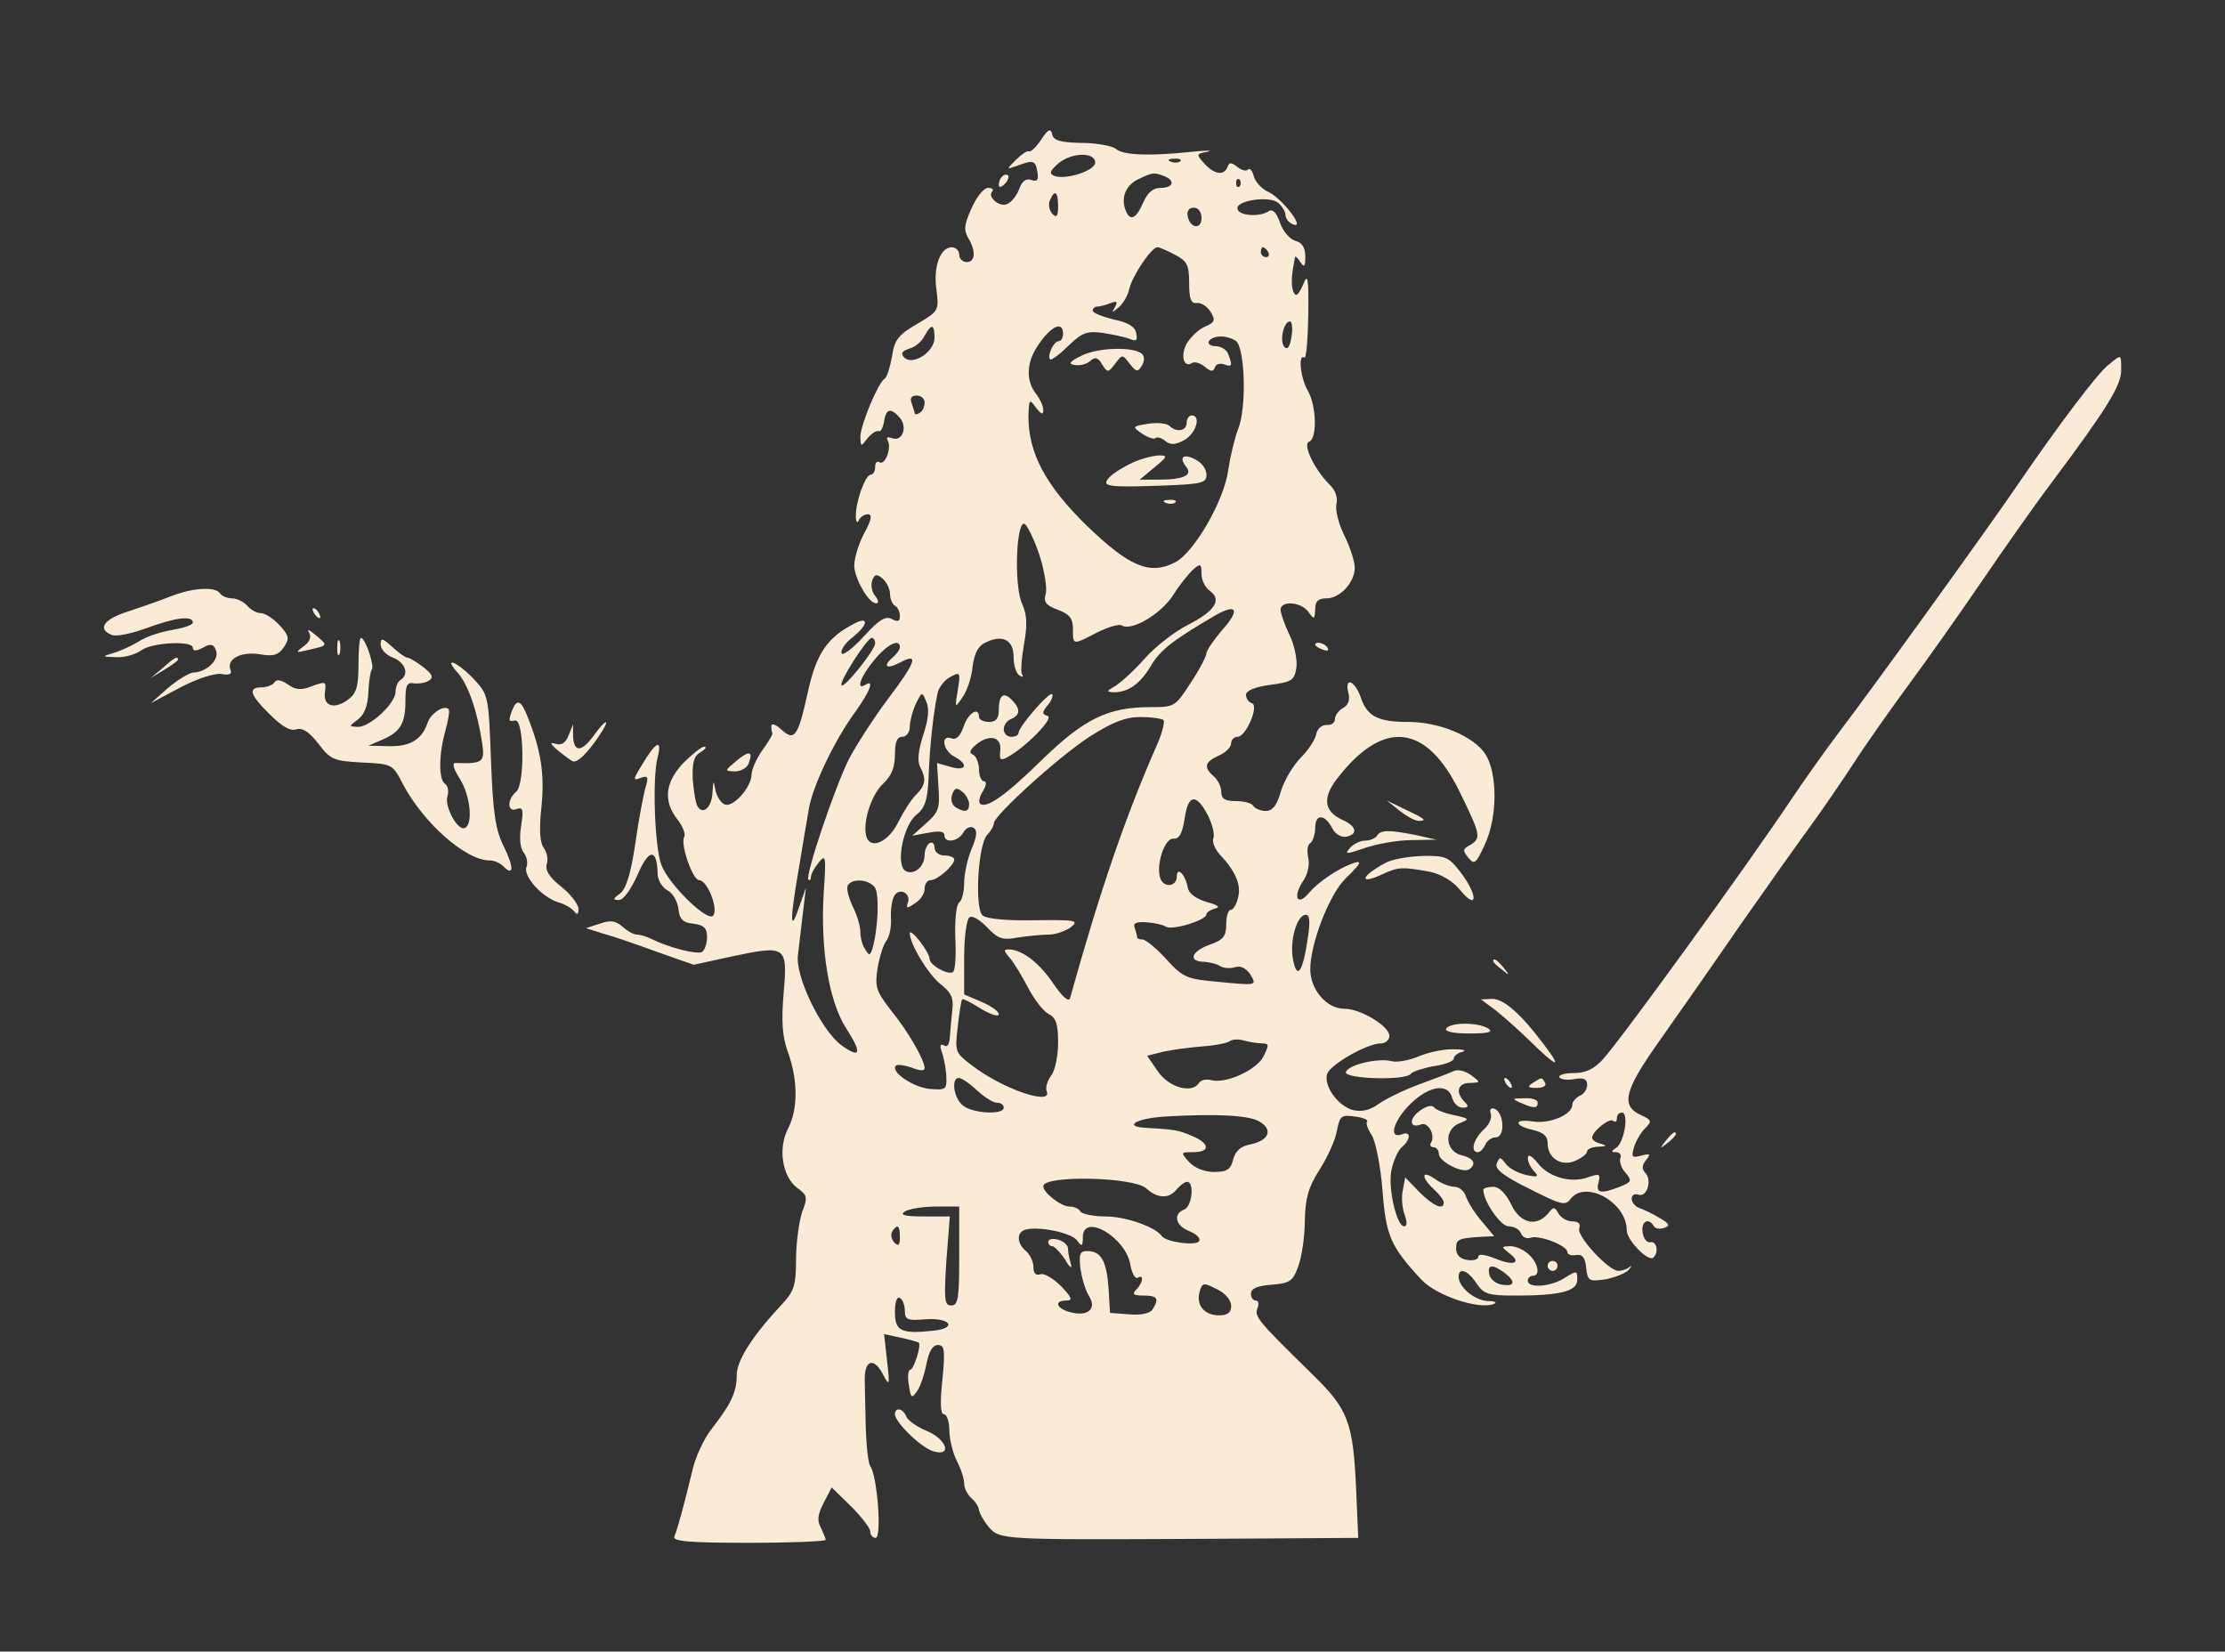 <?xml version="1.0" standalone="no"?>
<!DOCTYPE svg PUBLIC "-//W3C//DTD SVG 20010904//EN"
 "http://www.w3.org/TR/2001/REC-SVG-20010904/DTD/svg10.dtd">
<svg version="1.0" xmlns="http://www.w3.org/2000/svg"
 width="450pt" height="334pt" viewBox="0 0 450 334"
 preserveAspectRatio="xMidYMid meet">
<rect x="0" y="0" width="450" height="334" fill="#333333" stroke="none"/>
<g transform="translate(0,334) scale(0.1,-0.1)"
fill="#faebd7" stroke="none">
<path d="M2106 3058 c-10 -15 -21 -26 -25 -24 -3 2 -15 -6 -26 -17 -20 -20
-20 -20 0 -13 35 13 39 12 43 -11 3 -17 0 -21 -12 -17 -11 4 -19 -2 -25 -19
-5 -13 -16 -27 -25 -30 -16 -6 -40 16 -29 26 3 4 0 7 -9 7 -8 0 -23 -18 -33
-41 -15 -33 -16 -44 -7 -60 16 -26 15 -49 -3 -49 -8 0 -15 7 -15 15 0 8 -7 15
-15 15 -23 0 -38 -39 -31 -86 5 -42 5 -43 -39 -69 -38 -22 -46 -32 -51 -66 -4
-22 -10 -42 -15 -45 -13 -8 -49 -94 -49 -118 1 -20 1 -20 14 -3 8 10 18 17 23
15 4 -2 9 7 11 20 4 26 14 28 32 7 16 -19 5 -49 -16 -41 -9 3 -12 2 -9 -4 9
-14 -4 -51 -16 -45 -5 4 -9 -1 -9 -9 0 -9 -4 -16 -9 -16 -11 0 -31 -56 -30
-84 0 -12 3 -15 6 -8 2 6 11 12 18 12 10 0 8 -11 -9 -42 -12 -24 -20 -54 -18
-67 5 -30 30 -71 44 -71 6 0 5 6 -2 15 -7 8 -9 22 -6 31 5 13 9 14 21 4 8 -7
15 -21 15 -31 0 -10 5 -21 10 -24 6 -3 10 -13 10 -21 0 -11 -4 -12 -16 -6 -13
7 -26 -1 -57 -35 -23 -25 -43 -40 -45 -34 -2 7 8 21 22 32 32 25 34 44 4 28
-55 -28 -77 -61 -94 -138 -20 -91 -27 -101 -54 -76 -11 10 -20 13 -20 7 0 -7
1 -13 2 -14 2 -2 -7 -17 -20 -35 -12 -17 -22 -39 -22 -50 -1 -26 -37 -66 -54
-60 -8 3 -16 16 -19 29 -4 21 -4 21 -6 -4 -1 -30 -19 -47 -30 -29 -4 6 -8 31
-10 55 -1 34 2 47 16 55 10 6 13 11 7 11 -5 0 -24 -15 -42 -33 -37 -39 -41
-77 -12 -114 11 -14 17 -30 14 -35 -9 -14 17 -88 30 -88 17 0 40 -60 28 -72
-12 -12 -89 63 -104 102 -14 34 -19 178 -8 218 10 40 -4 32 -33 -17 -17 -28
-17 -30 -1 -24 14 5 16 2 10 -18 -4 -13 -14 -64 -21 -114 -9 -62 -19 -93 -31
-102 -15 -11 -15 -13 -2 -13 9 0 24 21 38 52 22 52 39 53 40 1 0 -12 9 -27 19
-33 11 -5 21 -22 23 -37 2 -22 9 -29 31 -31 21 -3 27 -9 27 -27 0 -13 -5 -27
-10 -30 -10 -6 -68 9 -102 26 -10 5 -23 9 -30 9 -6 0 -19 7 -29 16 -14 12 -24
14 -46 6 l-28 -9 35 -11 c19 -5 68 -22 109 -37 l74 -26 78 17 c109 23 112 21
104 -73 -5 -59 -3 -89 9 -122 20 -56 20 -114 0 -153 -21 -40 -12 -97 18 -120
21 -15 22 -19 10 -50 -6 -19 -12 -62 -12 -95 0 -52 -4 -64 -27 -89 -61 -65
-93 -115 -93 -145 0 -35 -12 -59 -51 -109 -15 -19 -33 -57 -39 -85 -14 -59
-29 -115 -36 -132 -5 -10 29 -13 150 -13 86 0 156 3 156 6 0 3 -5 14 -10 25
-8 14 -6 27 6 50 l16 31 39 -38 c21 -21 39 -44 39 -51 0 -7 5 -13 11 -13 13 0
3 128 -11 145 -4 6 -8 42 -9 80 -1 39 -2 81 -2 94 -1 39 17 47 35 15 15 -29
16 -28 10 25 l-6 53 33 -7 c19 -4 35 -9 37 -10 6 -5 -10 -55 -17 -55 -4 0 -6
-14 -3 -30 4 -28 6 -29 17 -13 7 10 15 35 19 56 5 24 12 37 23 37 13 0 15 -10
9 -70 -5 -47 -4 -70 3 -70 6 0 11 -15 11 -32 0 -18 7 -46 15 -62 8 -15 15 -36
15 -46 0 -10 7 -23 15 -30 8 -7 15 -18 15 -24 1 -6 9 -21 19 -33 22 -27 26
-27 427 -25 l321 2 -4 93 c-6 142 -16 167 -90 239 -108 106 -116 115 -110 132
4 9 2 16 -3 16 -6 0 -10 6 -10 14 0 10 13 16 42 18 37 3 43 7 54 38 7 19 13
61 13 92 1 45 7 67 30 103 16 25 32 60 35 79 6 30 9 32 37 28 16 -2 27 -7 24
-10 -3 -3 1 -15 9 -27 8 -12 18 -62 22 -111 7 -93 16 -114 78 -181 30 -33 117
-62 147 -50 8 3 2 6 -12 6 -26 1 -59 28 -59 49 0 20 19 13 36 -13 15 -22 23
-25 79 -25 92 0 125 9 125 32 0 19 -1 19 -25 4 -27 -18 -75 -22 -75 -6 0 6 5
10 10 10 16 0 11 26 -8 43 -10 10 -27 17 -38 17 -18 -1 -18 -1 -2 -14 27 -20
10 -27 -28 -11 -21 8 -34 10 -34 4 0 -6 -10 -9 -22 -7 -15 2 -23 10 -23 23 0
19 4 21 53 24 l24 1 -25 30 c-14 16 -28 39 -32 50 -3 11 -14 20 -23 20 -10 0
-28 7 -40 16 -27 19 -29 4 -2 -21 11 -10 20 -22 20 -27 0 -16 -21 -7 -49 21
l-29 30 -5 -27 c-3 -14 -1 -36 4 -49 5 -14 5 -23 -1 -23 -15 0 -33 76 -26 113
4 19 13 40 21 47 19 16 19 34 0 26 -28 -10 -16 29 18 62 38 37 76 42 84 12 3
-11 12 -20 21 -20 12 0 13 3 4 12 -19 19 -14 38 11 38 22 1 22 1 2 16 -11 8
-26 12 -35 8 -8 -4 -40 -16 -70 -27 -30 -11 -67 -29 -81 -39 -18 -13 -34 -17
-52 -13 -31 8 -60 49 -53 73 6 19 81 62 109 62 9 0 17 7 17 15 0 20 -58 55
-91 55 -36 0 -69 39 -69 80 0 52 39 152 71 183 33 32 36 39 12 30 -29 -11 -67
-37 -85 -58 -23 -28 -34 -11 -14 21 11 15 15 35 12 49 -3 13 -2 27 4 30 5 3
10 18 10 31 0 29 20 28 35 -2 6 -11 18 -18 28 -16 24 5 21 21 -8 34 -37 17
-41 44 -11 83 94 122 181 112 249 -28 42 -86 43 -92 20 -106 -15 -8 -15 -11
-3 -26 12 -14 15 -12 33 27 26 55 26 145 1 183 -23 36 -93 65 -155 65 -62 0
-84 11 -97 50 -12 34 -33 42 -25 9 4 -14 0 -25 -11 -31 -9 -5 -16 -15 -16 -22
0 -8 -8 -13 -17 -12 -10 0 -19 -8 -21 -19 -2 -11 -16 -32 -31 -47 -15 -15 -33
-45 -40 -67 -8 -29 -17 -41 -31 -41 -10 0 -22 5 -25 10 -3 6 -19 10 -36 10
-22 0 -29 5 -29 19 0 10 -7 24 -15 31 -21 18 -19 29 10 42 14 6 25 17 25 25 0
7 6 13 13 13 17 0 44 63 29 68 -7 2 -12 10 -12 17 0 8 18 16 49 20 44 6 49 9
53 35 2 16 -4 46 -14 66 -10 21 -18 44 -18 51 0 19 41 16 56 -4 12 -17 13 -16
14 5 0 16 6 22 23 22 27 0 57 32 57 62 0 12 -9 41 -21 65 -12 24 -19 53 -16
64 3 12 -2 27 -12 37 -31 30 -58 84 -43 89 16 6 15 72 -3 103 -15 26 -20 75
-7 67 4 -3 7 35 8 85 1 79 -1 87 -11 61 -10 -21 -14 -24 -19 -13 -4 9 -4 27
-2 40 2 14 5 27 5 30 1 3 6 -2 11 -10 8 -12 10 -9 10 11 0 18 -6 28 -20 32
-11 3 -25 19 -31 36 -7 21 -15 29 -23 24 -17 -12 -59 -10 -63 4 -6 17 63 28
82 13 8 -7 15 -18 15 -25 0 -7 7 -16 16 -19 25 -9 -24 54 -51 66 -13 6 -26 20
-29 31 -3 12 -8 18 -12 14 -4 -4 -14 -1 -22 6 -12 9 -16 9 -19 0 -7 -19 -27
-16 -47 6 -17 19 -17 20 6 24 13 3 -2 3 -32 0 -85 -9 -139 -7 -153 6 -8 6 -39
12 -70 12 -43 1 -57 5 -59 18 -3 12 -8 10 -22 -11z m109 -47 c0 -16 -59 -35
-82 -27 -12 5 -10 10 8 26 27 22 74 23 74 1z m172 3 c-3 -3 -12 -4 -19 -1 -8
3 -5 6 6 6 11 1 17 -2 13 -5z m-33 -30 c24 -9 19 -24 -7 -24 -15 0 -26 -9 -35
-30 -15 -34 -27 -38 -36 -14 -9 25 1 50 27 62 27 13 31 14 51 6z m153 -21 c-4
-3 -7 0 -7 7 0 7 3 10 7 7 3 -4 3 -10 0 -14z m-367 -40 c0 -20 -3 -24 -11 -16
-7 7 -9 19 -6 27 10 24 17 19 17 -11z m290 -24 c0 -24 -23 -21 -28 4 -2 10 3
17 12 17 10 0 16 -9 16 -21z m-54 -74 c25 -13 29 -21 29 -57 0 -33 4 -42 15
-41 8 2 21 -6 28 -17 11 -18 9 -22 -12 -31 -13 -6 -29 -22 -36 -34 -13 -24 -6
-50 11 -39 5 3 17 0 26 -8 12 -10 17 -10 20 -1 2 7 11 9 19 6 16 -6 17 -2 8
21 -3 9 -15 16 -26 16 -10 0 -16 5 -13 10 8 12 35 13 54 1 19 -12 23 -135 5
-179 -7 -18 -16 -56 -20 -83 -8 -61 -70 -169 -109 -187 -50 -25 -91 -8 -177
75 -84 82 -118 147 -118 221 1 35 2 36 15 18 11 -14 15 -16 15 -5 0 8 -7 23
-15 33 -20 26 -19 61 2 94 27 42 53 55 53 27 0 -8 -4 -15 -9 -15 -10 0 -24
-30 -17 -37 2 -2 19 10 36 27 28 27 38 31 69 27 20 -3 44 -8 55 -12 14 -6 17
-4 14 11 -2 13 -16 22 -46 28 -23 6 -42 13 -42 18 0 4 4 8 9 8 5 0 17 3 27 7
13 5 15 3 9 -8 -7 -12 -6 -12 7 -1 9 7 19 24 22 38 7 28 45 84 57 84 4 0 20
-7 35 -15z m189 5 c3 -5 1 -10 -4 -10 -6 0 -11 5 -11 10 0 6 2 10 4 10 3 0 8
-4 11 -10z m47 -171 c-3 -20 -8 -27 -14 -21 -11 11 -2 52 11 52 4 0 6 -14 3
-31z m-722 -2 c0 -29 -44 -57 -61 -40 -8 8 -5 13 10 18 12 3 26 15 31 26 14
25 20 24 20 -4z m-20 -131 c0 -8 -4 -18 -10 -21 -5 -3 -10 -4 -10 -1 0 2 -3
11 -6 20 -4 11 -1 16 10 16 9 0 16 -6 16 -14z m234 -314 c9 -30 14 -62 11 -73
-5 -16 0 -23 24 -32 24 -9 31 -17 31 -39 0 -33 -1 -33 49 -7 22 11 45 18 50
14 20 -12 80 24 104 62 13 21 32 44 41 52 14 12 16 11 16 -9 0 -13 7 -28 17
-35 25 -18 10 -41 -45 -69 -26 -13 -66 -44 -87 -68 -21 -24 -48 -48 -59 -55
-19 -11 -19 -12 -3 -13 29 0 53 17 75 54 19 32 44 51 129 101 45 26 52 12 14
-30 -17 -20 -31 -41 -31 -46 0 -6 -14 -33 -32 -60 -31 -48 -32 -49 -82 -49
-85 0 -133 -24 -216 -104 -75 -74 -116 -103 -128 -91 -3 3 -1 15 6 25 7 12 8
20 2 20 -5 0 -10 11 -10 24 0 13 -6 27 -12 30 -9 3 -7 9 7 21 27 21 51 15 48
-13 -2 -19 0 -21 15 -13 38 21 94 79 81 83 -12 4 -12 7 0 22 8 9 11 19 9 22
-6 6 -68 -66 -68 -78 0 -5 -7 -8 -15 -8 -8 0 -15 7 -15 15 0 9 7 18 15 21 19
8 19 21 1 39 -17 17 -26 9 -26 -22 0 -16 -6 -23 -20 -23 -11 0 -20 5 -20 10 0
22 -22 8 -31 -19 -7 -20 -15 -28 -25 -24 -22 8 -17 -25 6 -37 30 -16 24 -30
-7 -21 l-28 8 3 -48 c3 -43 1 -51 -25 -74 l-28 -25 33 6 c21 4 32 3 32 -5 0
-17 28 -13 38 5 5 9 14 14 21 10 8 -5 7 -17 -4 -43 -8 -19 -15 -50 -15 -69 0
-18 -5 -36 -10 -39 -6 -4 -9 -35 -8 -70 2 -35 0 -66 -4 -70 -8 -9 -48 13 -48
26 0 6 -9 22 -20 36 -11 14 -20 21 -20 16 0 -22 37 -83 62 -103 22 -17 27 -28
24 -53 -2 -18 -4 -42 -5 -55 -1 -14 -5 -21 -12 -16 -8 4 -9 -1 -3 -17 4 -13 8
-35 8 -49 1 -23 -2 -25 -34 -22 -33 3 -80 35 -68 47 3 3 17 1 32 -4 17 -7 26
-7 26 -1 0 16 -33 74 -69 118 -29 38 -32 46 -26 85 4 23 12 48 18 55 6 8 10
28 9 45 -1 18 2 38 7 46 11 17 34 4 27 -15 -4 -11 -2 -12 14 -1 11 6 20 20 20
29 0 10 5 18 12 18 14 0 48 30 48 42 0 4 -9 8 -20 8 -11 0 -20 7 -20 16 0 8
-4 12 -10 9 -5 -3 -10 -14 -10 -24 0 -24 -22 -42 -39 -32 -20 13 -4 92 22 113
17 13 23 29 25 75 2 62 10 134 18 170 2 12 14 28 26 34 20 11 21 10 15 -27 -6
-36 -6 -37 9 -15 9 12 19 40 21 63 4 29 12 43 29 50 33 15 54 3 54 -31 0 -16
5 -33 12 -37 6 -4 9 -3 5 2 -3 5 -1 33 4 61 7 39 6 59 -3 80 -19 38 -12 182 6
162 7 -8 21 -38 30 -67z m-334 -173 c0 -13 -62 -91 -68 -85 -6 6 51 95 61 96
4 0 7 -5 7 -11z m50 -8 c0 -5 -7 -14 -15 -21 -21 -18 -11 -24 15 -10 39 21 33
2 -23 -72 -30 -40 -66 -96 -80 -123 -29 -58 -89 -236 -82 -244 3 -2 5 0 5 5 0
6 7 19 16 30 14 17 15 13 10 -61 -7 -113 10 -219 45 -274 33 -51 30 -63 -9
-35 -41 30 -95 141 -88 184 2 19 7 58 10 85 l6 50 -14 -40 c-18 -53 -19 -29
-1 75 8 47 17 103 21 125 8 46 52 139 95 197 29 41 38 65 19 53 -20 -12 -9 18
18 50 26 32 52 45 52 26z m47 -178 c-10 -31 -12 -53 -6 -64 13 -25 11 -37 -9
-57 -10 -10 -25 -34 -35 -54 -18 -38 -54 -57 -64 -32 -10 26 8 86 33 109 17
16 24 33 24 59 0 25 4 36 15 36 8 0 15 9 15 20 0 10 5 31 12 46 12 25 13 26
21 6 7 -15 5 -36 -6 -69z m486 31 c3 -3 -2 -25 -12 -48 -64 -145 -115 -293
-177 -515 -3 -8 -16 4 -33 29 -29 43 -63 69 -90 70 -12 0 -11 -3 1 -17 9 -10
25 -37 37 -60 12 -23 30 -47 41 -53 16 -8 20 -21 20 -58 0 -27 -6 -57 -14 -67
-8 -11 -12 -25 -9 -32 12 -30 -90 5 -152 53 -33 25 -34 27 -28 77 3 29 7 54 9
56 2 2 19 -7 38 -19 20 -12 36 -17 36 -11 0 6 -16 17 -35 25 l-35 15 0 75 c0
41 5 78 11 81 5 4 21 -5 35 -20 22 -23 31 -27 62 -21 20 3 49 6 63 6 14 0 34
7 45 15 17 14 10 15 -74 14 -59 -1 -98 3 -105 10 -16 16 -9 141 9 162 8 8 14
19 14 24 0 16 135 138 195 176 44 28 71 39 101 39 22 0 43 -3 47 -6z m-393
-170 c0 -16 -9 -18 -28 -6 -7 5 -10 16 -6 26 5 13 9 14 20 5 8 -6 14 -18 14
-25z m484 -25 c8 -17 13 -36 10 -44 -3 -7 3 -22 13 -33 31 -33 44 -61 37 -87
-3 -14 -10 -25 -15 -25 -5 0 -9 -13 -9 -29 0 -25 -6 -32 -35 -42 -37 -14 -42
-34 -9 -34 10 -1 25 -4 32 -9 7 -4 20 -5 30 -2 11 4 22 -2 31 -15 13 -22 13
-22 -61 -15 -69 6 -75 9 -109 46 -20 22 -42 40 -48 40 -6 0 -11 2 -11 4 0 2
-2 11 -5 19 -4 10 2 13 23 12 15 -1 34 -5 40 -9 13 -8 82 13 82 25 0 4 8 9 18
12 11 2 5 7 -18 13 -22 7 -36 17 -38 30 -5 26 -22 43 -22 21 0 -20 -26 -23
-33 -4 -10 26 8 82 26 81 12 -1 18 10 23 41 7 50 24 51 48 4z m-675 -143 c10
-12 7 -87 -5 -126 -5 -13 -6 -13 -14 0 -6 8 -10 24 -10 36 0 11 -7 35 -16 52
-8 18 -13 36 -9 42 9 14 41 12 54 -4z m876 -103 c-10 -69 -22 -86 -30 -43 -7
38 8 90 26 90 8 0 9 -15 4 -47z m-93 -213 c15 0 15 -3 3 -27 -15 -28 -78 -56
-107 -47 -9 2 -19 0 -23 -6 -14 -22 -60 -10 -83 23 l-22 32 32 8 c18 4 55 9
81 11 27 2 51 7 55 11 4 3 16 4 27 1 11 -3 28 -6 37 -6z m-576 -95 c15 -14 33
-25 40 -25 8 0 14 -4 14 -10 0 -15 -62 -12 -82 4 -19 14 -25 56 -9 56 6 0 22
-11 37 -25z m571 -63 c28 -16 20 -38 -17 -46 -21 -4 -31 -13 -36 -31 -5 -20
-12 -25 -39 -25 -19 0 -39 8 -50 20 -18 20 -17 20 8 20 35 0 34 17 0 32 -30
13 -39 14 -92 17 -51 2 -26 19 34 23 101 6 171 3 192 -10z m-229 -135 c23 -21
46 -22 62 -2 7 8 16 15 21 15 15 0 10 -50 -6 -56 -23 -9 -18 -33 11 -44 14 -6
23 -14 19 -20 -6 -10 -66 -2 -75 10 -13 19 -74 40 -114 40 -25 0 -48 5 -51 10
-3 6 -13 10 -22 10 -17 0 -53 28 -53 41 0 23 182 19 208 -4z m-378 -137 c0
-85 -2 -100 -16 -100 -14 0 -15 11 -10 90 l7 90 -53 0 c-38 0 -49 3 -38 10 8
5 36 10 63 10 l47 0 0 -100z m-120 38 c0 -16 -3 -19 -11 -11 -6 6 -8 16 -5 22
11 17 16 13 16 -11z m358 -6 c10 -14 12 -13 12 6 0 50 86 1 96 -55 3 -18 10
-30 15 -27 13 8 11 -10 -3 -24 -9 -9 -6 -12 15 -12 28 0 32 -6 18 -28 -5 -8
-23 -12 -47 -10 l-39 3 -3 50 c-4 55 -15 75 -43 75 -15 0 -17 -6 -14 -35 3
-19 10 -44 17 -55 17 -26 -1 -43 -36 -34 -29 7 -36 24 -9 24 13 0 11 6 -11 29
-16 16 -35 27 -42 24 -9 -3 -14 2 -14 15 0 11 -7 25 -15 32 -18 15 -20 37 -2
43 24 8 92 -5 105 -21z m865 -66 c23 -18 21 -28 -5 -24 -13 2 -24 11 -26 21
-4 20 6 21 31 3z m-553 -67 c0 -13 -7 -19 -24 -19 -30 0 -47 20 -40 47 5 19 8
20 35 6 17 -8 29 -22 29 -34z m-660 -10 c0 -18 6 -20 41 -17 51 4 66 -18 17
-23 -65 -7 -78 -1 -78 37 0 21 4 33 10 29 6 -3 10 -15 10 -26z"/>
<path d="M2188 2621 c-25 -12 -28 -17 -15 -19 10 -2 24 1 32 8 10 9 16 7 24
-7 11 -17 12 -17 26 1 15 20 15 20 30 0 13 -16 16 -17 24 -4 6 9 6 19 1 24
-15 15 -88 14 -122 -3z"/>
<path d="M2400 2485 c0 -17 -21 -20 -35 -6 -6 5 -25 7 -43 4 -32 -5 -33 -6
-12 -20 12 -8 24 -12 27 -9 3 3 12 1 20 -6 10 -8 20 -8 38 2 24 13 35 50 15
50 -5 0 -10 -7 -10 -15z"/>
<path d="M2292 2405 c-18 -8 -39 -21 -47 -29 -20 -20 -7 -22 106 -18 80 3 89
5 89 22 0 11 -9 24 -21 30 -25 14 -36 6 -20 -14 14 -17 -5 -26 -57 -26 l-37 0
30 25 c26 21 27 24 10 24 -11 0 -35 -6 -53 -14z"/>
<path d="M2358 2323 c7 -3 16 -2 19 1 4 3 -2 6 -13 5 -11 0 -14 -3 -6 -6z"/>
<path d="M2120 829 c0 -5 3 -9 8 -9 4 0 16 -12 26 -27 9 -16 15 -20 12 -10 -3
10 -6 24 -6 32 0 7 -9 15 -20 18 -11 3 -20 1 -20 -4z"/>
<path d="M2027 2983 c-4 -3 -7 -11 -7 -17 0 -6 5 -5 12 2 6 6 9 14 7 17 -3 3
-9 2 -12 -2z"/>
<path d="M4264 2602 c-22 -17 -103 -125 -179 -236 -54 -80 -292 -410 -365
-506 -31 -41 -74 -102 -96 -135 -96 -143 -344 -485 -382 -527 -18 -20 -35 -28
-59 -28 -19 0 -32 -4 -29 -9 3 -4 17 -6 31 -3 18 3 25 0 25 -12 0 -9 -7 -19
-15 -22 -8 -4 -15 -12 -15 -18 0 -20 -45 -39 -79 -34 -40 6 -40 -8 -1 -17 21
-5 30 -12 30 -27 0 -31 29 -48 57 -35 13 6 23 14 23 19 0 4 10 9 23 9 16 1 18
2 5 6 -10 2 -18 8 -18 12 0 13 36 42 43 34 4 -3 7 -1 7 5 0 7 4 12 10 12 15 0
5 -60 -11 -71 -11 -7 -11 -9 -1 -9 8 0 12 -6 9 -12 -2 -7 2 -21 11 -30 13 -16
12 -18 -12 -28 -39 -15 -49 -13 -43 9 4 17 2 18 -19 11 -35 -14 -82 -1 -104
28 -12 15 -20 19 -20 10 0 -8 6 -20 13 -27 10 -11 7 -12 -17 -7 -17 4 -35 14
-41 23 -11 14 -12 14 -18 0 -4 -11 13 -25 66 -51 63 -32 73 -35 83 -21 30 40
114 -6 114 -63 0 -20 44 -65 54 -55 11 11 7 33 -6 31 -7 -2 -14 7 -16 20 -3
22 12 31 23 12 3 -5 13 -6 21 -3 12 4 11 8 -8 19 -13 8 -31 17 -40 20 -10 3
-18 12 -18 20 0 7 6 11 14 8 17 -6 28 30 13 45 -7 7 -6 15 2 25 10 12 9 14
-10 9 -19 -5 -20 -3 -14 18 4 12 14 30 23 38 13 13 12 16 -7 25 -44 19 -37 49
33 148 36 51 111 158 166 238 56 80 120 170 142 200 22 30 61 87 86 125 25 39
76 111 112 160 37 50 102 142 145 205 43 63 108 156 145 205 113 151 140 196
140 226 0 34 1 33 -26 11z"/>
<path d="M345 2134 c-22 -9 -61 -22 -87 -31 -48 -15 -62 -35 -32 -47 9 -4 41
3 71 14 57 21 93 26 93 11 0 -5 -19 -11 -42 -15 -24 -4 -54 -14 -67 -23 -13
-8 -36 -19 -50 -23 -26 -8 -26 -8 5 -9 16 -1 39 6 50 14 22 16 104 20 104 5 0
-7 7 -7 20 0 16 9 22 8 27 -6 7 -18 -20 -44 -46 -44 -9 -1 -32 -15 -51 -31
l-35 -31 60 32 c35 18 69 29 83 27 16 -3 22 0 18 9 -8 21 21 37 59 31 27 -5
38 -2 49 14 12 18 11 23 -9 45 -12 13 -29 24 -37 24 -9 0 -21 7 -28 15 -7 8
-21 15 -31 15 -10 0 -21 5 -24 10 -9 14 -54 12 -100 -6z"/>
<path d="M635 2100 c3 -5 8 -10 11 -10 3 0 2 5 -1 10 -3 6 -8 10 -11 10 -3 0
-2 -4 1 -10z"/>
<path d="M625 2061 c5 -9 2 -19 -11 -28 -17 -13 -17 -14 11 -7 39 9 39 8 13
30 -12 10 -18 13 -13 5z"/>
<path d="M682 2030 c0 -14 2 -19 5 -12 2 6 2 18 0 25 -3 6 -5 1 -5 -13z"/>
<path d="M725 1995 c0 -42 -4 -57 -20 -69 -27 -21 -51 -15 -48 12 3 25 3 25
-30 13 -18 -7 -30 -6 -45 5 -13 9 -23 11 -27 4 -3 -5 -15 -10 -26 -10 -28 0
-24 -15 17 -55 24 -24 41 -34 53 -30 13 4 26 -5 45 -29 24 -32 31 -35 88 -38
61 -3 62 -3 83 -44 42 -79 127 -154 175 -154 9 0 21 -5 28 -12 21 -21 22 -3 1
40 -17 34 -22 67 -26 175 -5 131 -5 132 -36 165 -35 36 -62 45 -30 10 20 -24
38 -74 48 -140 6 -39 2 -43 -53 -41 -8 1 -6 -10 8 -32 21 -33 27 -90 11 -99
-14 -9 -43 43 -36 64 3 10 1 21 -5 25 -13 8 -13 59 1 108 6 22 9 41 6 43 -9 9
-36 -9 -42 -27 -11 -34 -35 -49 -78 -48 l-42 1 28 12 c37 16 47 33 47 79 0 31
3 38 18 35 9 -1 23 1 30 6 9 6 7 12 -12 27 -13 10 -28 19 -32 19 -4 0 -18 10
-31 22 -20 18 -23 19 -23 4 0 -9 11 -21 25 -26 25 -10 33 -34 15 -45 -5 -3
-10 -14 -10 -24 0 -23 -51 -71 -76 -71 -19 1 -19 1 0 15 13 10 20 28 21 55 1
22 4 42 7 46 6 6 -13 64 -22 64 -3 0 -5 -25 -5 -55z"/>
<path d="M2660 2036 c0 -2 7 -7 16 -10 8 -3 12 -2 9 4 -6 10 -25 14 -25 6z"/>
<path d="M329 1989 l-24 -20 28 17 c15 9 27 18 27 20 0 8 -8 4 -31 -17z"/>
<path d="M1036 1904 c-8 -22 -8 -24 6 -21 18 3 20 -129 2 -144 -19 -16 -18
-43 1 -35 13 4 14 -1 9 -34 -4 -25 -2 -45 5 -54 6 -7 9 -20 6 -29 -8 -18 31
-62 65 -72 14 -4 28 -13 32 -19 5 -7 8 -5 8 6 0 9 -16 30 -35 45 -24 19 -33
33 -29 46 3 10 0 24 -6 32 -8 10 -10 36 -5 83 7 67 -1 116 -29 185 -12 31 -21
34 -30 11z"/>
<path d="M1199 1850 c-24 -32 -39 -31 -40 3 l0 22 -9 -22 c-6 -16 -15 -21 -27
-17 -12 4 -10 -1 7 -15 14 -11 27 -21 30 -21 10 0 27 16 49 48 28 40 19 43
-10 2z"/>
<path d="M1489 1801 c-24 -20 -24 -20 -3 -21 12 0 25 7 28 16 10 25 1 27 -25
5z"/>
<path d="M2830 1701 c14 -11 31 -21 39 -21 18 0 14 4 -29 24 l-35 17 25 -20z"/>
<path d="M2785 1650 c-3 -5 -14 -10 -24 -10 -10 0 -24 -7 -31 -15 -11 -13 -8
-13 30 0 23 8 66 16 94 16 l51 1 -40 9 c-55 11 -73 11 -80 -1z"/>
<path d="M2802 1595 c-52 -28 -54 -46 -4 -22 30 14 40 14 94 4 23 -5 47 -19
62 -38 35 -42 35 -9 0 37 -24 31 -30 34 -78 33 -28 -1 -62 -7 -74 -14z"/>
<path d="M3020 1396 c0 -2 8 -10 18 -17 15 -13 16 -12 3 4 -13 16 -21 21 -21
13z"/>
<path d="M3018 1302 c13 -9 46 -38 73 -64 59 -58 70 -61 32 -11 -48 64 -82 93
-105 93 l-23 -1 23 -17z"/>
<path d="M2925 1260 c-4 -6 14 -10 47 -10 38 0 49 3 38 10 -20 13 -77 13 -85
0z"/>
<path d="M2870 1204 c-19 -8 -44 -13 -55 -10 -28 7 -88 -7 -93 -22 -4 -14 123
-18 132 -3 3 4 24 11 46 15 22 3 40 10 40 15 0 5 8 12 18 14 9 3 1 5 -18 5
-19 1 -51 -6 -70 -14z"/>
<path d="M3045 1150 c3 -5 8 -10 11 -10 3 0 2 5 -1 10 -3 6 -8 10 -11 10 -3 0
-2 -4 1 -10z"/>
<path d="M3100 1150 c-12 -8 -10 -10 8 -10 13 0 20 4 17 10 -7 12 -6 12 -25 0z"/>
<path d="M3075 1110 c27 -12 35 -12 35 0 0 6 -12 10 -27 9 -25 0 -26 -1 -8 -9z"/>
<path d="M2872 1094 c-23 -16 -22 -37 2 -28 14 6 30 -22 20 -37 -3 -5 0 -9 5
-9 6 0 11 -6 11 -13 0 -16 47 -40 61 -32 16 11 10 23 -16 29 -33 9 -35 53 -2
65 20 8 19 9 -13 16 -19 4 -37 11 -40 16 -4 5 -16 2 -28 -7z"/>
<path d="M3015 1088 c3 -8 -3 -23 -15 -33 -20 -19 -27 -45 -11 -45 5 0 11 7
15 15 3 8 13 15 21 15 20 0 17 51 -3 58 -7 2 -10 -2 -7 -10z"/>
<path d="M3369 1033 c-13 -16 -12 -17 4 -4 16 13 21 21 13 21 -2 0 -10 -8 -17
-17z"/>
<path d="M3000 934 c0 -23 35 -74 51 -74 11 0 22 -6 25 -14 3 -8 12 -12 20 -9
17 6 74 -16 74 -29 0 -5 8 -8 18 -6 12 2 18 -5 20 -26 3 -27 6 -28 40 -23 19
4 40 12 46 19 6 7 7 10 2 6 -6 -5 -16 -8 -23 -8 -20 0 -85 71 -79 86 3 9 -1
14 -14 14 -10 0 -23 7 -28 16 -8 14 -10 14 -21 0 -24 -28 -57 -20 -75 19 -11
22 -24 35 -36 35 -11 0 -20 -3 -20 -6z"/>
<path d="M3130 780 c0 -5 5 -10 10 -10 6 0 10 5 10 10 0 6 -4 10 -10 10 -5 0
-10 -4 -10 -10z"/>
<path d="M1810 480 c0 -16 53 -68 78 -75 38 -11 27 24 -13 41 -20 8 -38 21
-42 29 -6 17 -23 20 -23 5z"/>
</g>
</svg>
